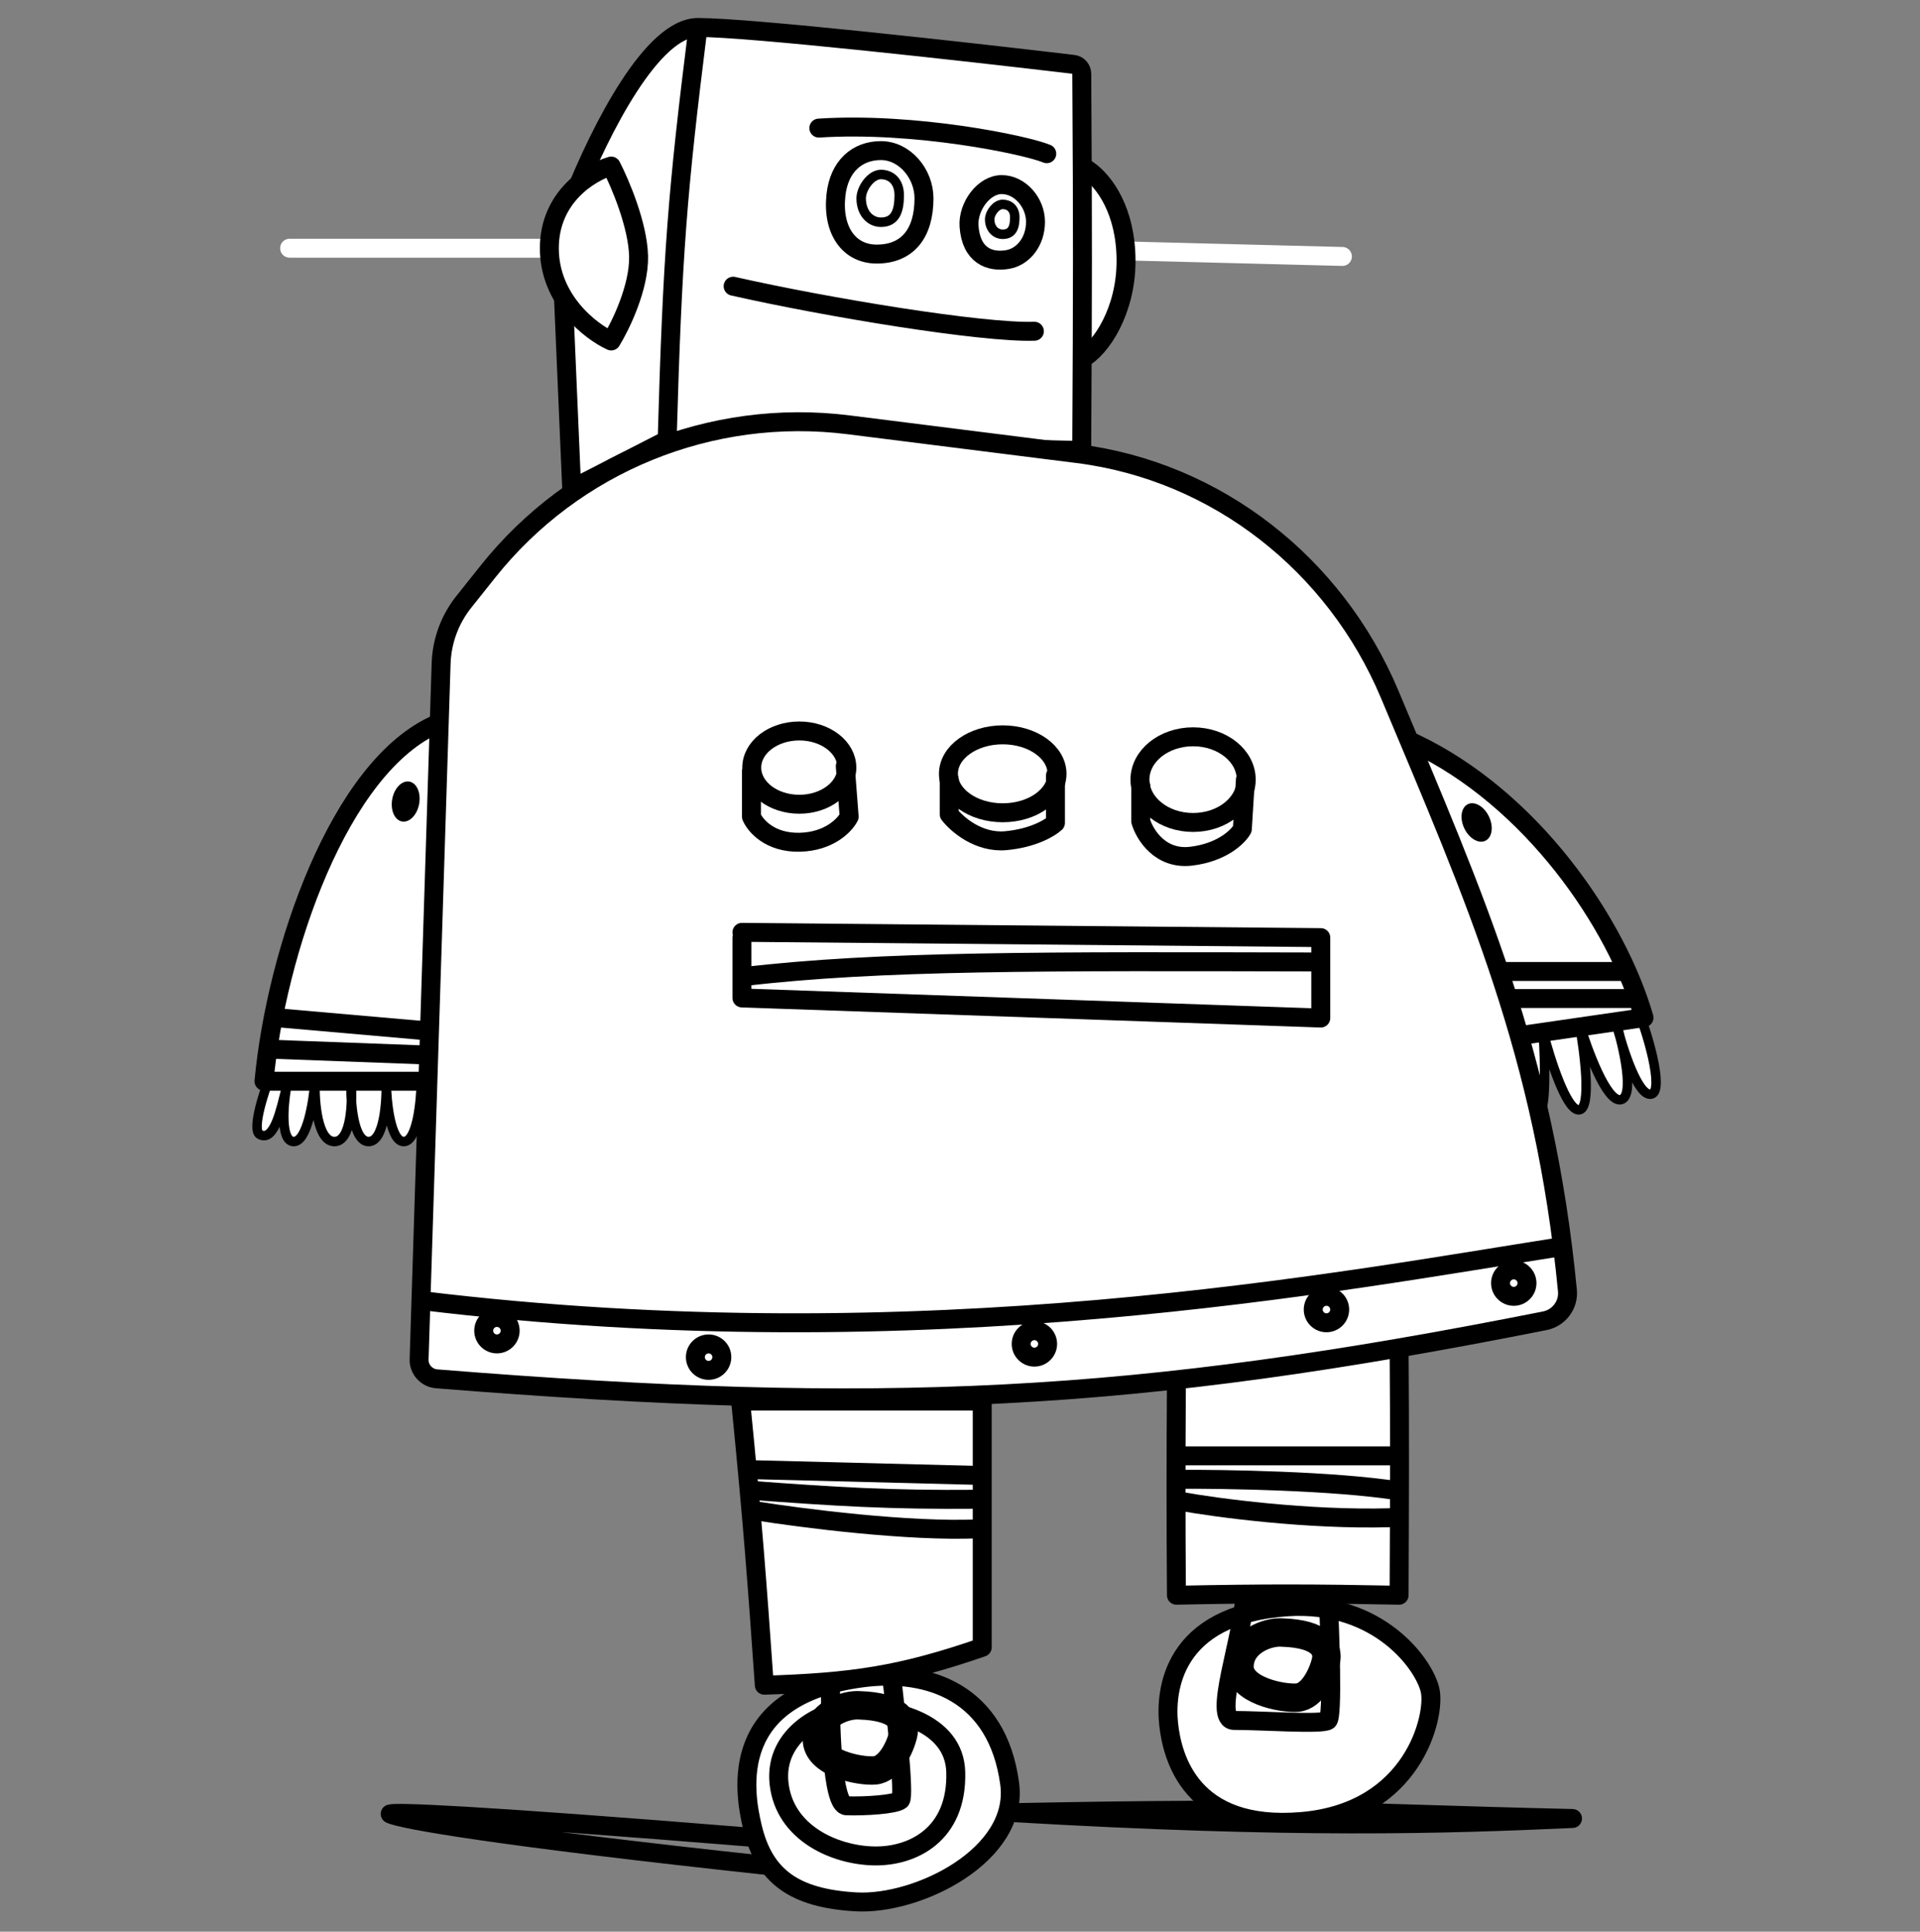 <svg width="160" height="161" viewBox="0 0 160 161" fill="none" xmlns="http://www.w3.org/2000/svg">
<rect x="0" y="0" width="160" height="161" fill="#808080" stroke="none"/>
<path d="M32.516 151.181C33.429 151.638 41.152 153.03 64.24 155.514C63.488 154.227 63.542 154.254 62.993 153.158C38.734 151.185 32.942 151.029 32.516 151.181Z" stroke="black" stroke-width="1.579" stroke-linejoin="round"/>
<path d="M84.428 151.076C108.004 152.443 120.304 152.052 131.042 151.564C110.298 151.076 109.175 150.588 84.428 151.076Z" stroke="black" stroke-width="1.579" stroke-linejoin="round"/>
<path d="M63.693 140.455C63.087 131.821 62.727 126.942 61.719 116.77H81.852V137.297C78.006 138.624 75.055 139.387 71.867 139.841C77.464 139.104 83.117 141.137 84.137 148.646C84.947 154.61 76.48 158.806 71.326 158.512C66.172 158.217 63.693 156.377 62.712 152.327C61.935 149.12 60.774 141.461 71.538 139.887C69.212 140.202 66.741 140.359 63.693 140.455Z" fill="white"/>
<path d="M61.719 116.77C62.727 126.942 63.087 131.821 63.693 140.455C71.085 140.222 75.084 139.632 81.852 137.297V116.77H61.719ZM71.867 139.842C60.751 141.307 61.928 149.088 62.712 152.327C63.693 156.377 66.172 158.217 71.326 158.512C76.48 158.806 84.947 154.61 84.137 148.646C83.117 141.137 77.464 139.104 71.867 139.842ZM71.326 142.388C74.418 142.388 79.528 143.507 79.646 147.689C79.793 152.916 76.038 154.757 72.799 154.683C69.559 154.61 65.376 152.78 64.921 148.646C64.465 144.513 68.715 142.388 71.326 142.388Z" stroke="black" stroke-width="1.579" stroke-linecap="round" stroke-linejoin="round"/>
<path d="M69.221 139.993C69.151 143.48 69.317 150.464 70.539 150.506C72.066 150.558 74.596 150.4 75.044 150.031C75.403 149.736 74.666 142.777 74.254 139.334" stroke="black" stroke-width="1.579"/>
<path d="M75.269 144.549C75.538 143.422 74.839 142.24 71.672 142.133C70.436 142.02 68.129 142.884 68.075 144.925C68.021 146.965 71.672 147.663 72.907 147.555C74.142 147.448 75.001 145.676 75.269 144.549Z" stroke="black" stroke-width="2.369"/>
<path d="M62.44 122.484L81.499 122.968" stroke="black" stroke-width="1.579" stroke-linejoin="round"/>
<path d="M81.508 124.958C73.963 125.02 69.805 124.741 62.383 124.202" stroke="black" stroke-width="1.579" stroke-linejoin="round"/>
<path d="M81.55 127.423C75.752 127.681 66.751 126.528 62.975 125.92" stroke="black" stroke-width="1.579" stroke-linejoin="round"/>
<path d="M98.037 132.955C97.99 126.202 97.991 122.22 98.037 114.796L116.591 112.032C116.65 120.033 116.627 124.612 116.591 132.955C109.497 132.817 105.477 132.802 98.037 132.955Z" fill="white" stroke="black" stroke-width="1.579" stroke-linecap="round" stroke-linejoin="round"/>
<path d="M97.389 143.713C97.094 140.989 97.61 134.584 107.255 133.921C114.912 133.406 118.74 138.78 119.182 140.915C119.623 143.051 117.783 151.002 108.506 151.812C99.23 152.622 97.683 146.437 97.389 143.713Z" fill="white" stroke="black" stroke-width="1.579" stroke-linecap="round" stroke-linejoin="round"/>
<path d="M103.766 132.659C103.647 136.421 100.948 143.391 102.847 143.391C105.221 143.391 110.142 143.749 110.662 143.391C111.079 143.105 110.836 136.117 110.662 132.659" stroke="black" stroke-width="1.579"/>
<path d="M110.484 138.483C110.753 137.356 110.054 136.174 106.886 136.066C105.651 135.954 103.343 136.818 103.29 138.858C103.236 140.898 106.886 141.596 108.122 141.489C109.357 141.381 110.215 139.61 110.484 138.483Z" stroke="black" stroke-width="2.369"/>
<path d="M98.139 121.34H116.474" stroke="black" stroke-width="1.579" stroke-linejoin="round"/>
<path d="M116.472 124.25C111.184 123.419 102.018 123.266 98.096 123.294" stroke="black" stroke-width="1.579" stroke-linejoin="round"/>
<path d="M115.891 126.495C109.006 126.695 101.325 125.664 98.346 125.123" stroke="black" stroke-width="1.579" stroke-linejoin="round"/>
<path d="M111.867 21.374L94.408 20.929" stroke="white" stroke-width="1.579" stroke-linecap="round" stroke-linejoin="round"/>
<path d="M93.837 21.751C93.837 17.628 92.064 15.117 90.617 14.136C89.772 15.609 88.089 19.195 88.112 21.751C88.134 24.307 89.497 28.243 90.176 29.891C91.771 29.057 93.838 25.874 93.837 21.751Z" fill="white" stroke="black" stroke-width="1.579" stroke-linecap="round" stroke-linejoin="round"/>
<path d="M47.642 40.751L46.842 22.135C46.761 20.238 47.023 18.339 47.729 16.576C50.107 10.635 54.37 2.289 58.167 2.289C62.476 2.289 80.388 4.289 89.455 5.365C89.85 5.412 90.144 5.753 90.147 6.151C90.23 19.621 90.217 23.759 90.143 37.55L55.596 36.677L47.642 40.751Z" fill="white"/>
<path d="M58.167 2.289C54.37 2.289 50.107 10.635 47.729 16.576C47.023 18.339 46.761 20.238 46.842 22.135L47.642 40.751L55.596 36.677M58.167 2.289C62.476 2.289 80.388 4.289 89.455 5.365C89.85 5.412 90.144 5.753 90.147 6.151C90.23 19.621 90.217 23.759 90.143 37.55L55.596 36.677M58.167 2.289C56.444 16.047 56.043 21.1 55.596 36.677" stroke="black" stroke-width="1.579" stroke-linecap="round" stroke-linejoin="round"/>
<path d="M68.236 10.676C76.261 10.16 85.464 12.075 87.231 12.811" stroke="black" stroke-width="1.579" stroke-linecap="round" stroke-linejoin="round"/>
<path d="M61.094 23.854C68.898 25.621 81.856 27.755 86.2 27.608" stroke="black" stroke-width="1.579" stroke-linecap="round" stroke-linejoin="round"/>
<path d="M76.999 16.528C76.999 19.428 75.647 21.176 73.058 21.176C70.76 21.176 69.345 19.217 69.661 16.269C69.919 13.862 71.427 12.551 73.41 12.551C75.392 12.551 76.999 14.474 76.999 16.528Z" stroke="black" stroke-width="1.579" stroke-linecap="round" stroke-linejoin="round"/>
<path d="M74.935 16.269C74.935 15.124 74.251 14.542 73.409 14.542C72.567 14.542 71.764 15.706 71.764 16.528C71.764 17.746 72.508 18.522 73.409 18.522C74.611 18.522 74.935 17.584 74.935 16.269Z" stroke="black" stroke-width="0.79" stroke-linecap="round" stroke-linejoin="round"/>
<path d="M84.566 18.116C84.566 17.4 84.115 17.035 83.559 17.035C83.003 17.035 82.473 17.764 82.473 18.278C82.473 19.04 82.964 19.526 83.559 19.526C84.352 19.526 84.566 18.939 84.566 18.116Z" stroke="black" stroke-width="0.79" stroke-linecap="round" stroke-linejoin="round"/>
<path d="M86.292 18.491C86.292 20.117 85.289 21.403 83.962 21.63C82.479 21.883 80.92 21.306 80.753 18.848C80.642 17.226 81.972 15.384 83.477 15.384C84.981 15.384 86.292 16.864 86.292 18.491Z" stroke="black" stroke-width="1.579" stroke-linecap="round" stroke-linejoin="round"/>
<path d="M45.78 20.688H24.135" stroke="white" stroke-width="1.579" stroke-linecap="round" stroke-linejoin="round"/>
<path d="M53.215 21.351C53.156 18.759 51.669 15.264 50.933 13.841C49.215 14.332 45.779 16.388 45.779 20.688C45.779 24.987 49.215 27.633 50.933 28.418C51.718 27.142 53.274 23.942 53.215 21.351Z" fill="white" stroke="black" stroke-width="1.579" stroke-linecap="round" stroke-linejoin="round"/>
<path d="M136.283 83.672C137.266 85.878 138.718 90.944 137.609 91.191C136.718 91.389 135.701 88.784 135.069 86.674C135.589 88.775 136.005 91.456 135.067 91.653C133.896 91.899 132.269 87.494 131.601 85.26C132.037 87.622 132.648 92.377 131.601 92.5C130.554 92.623 129.162 88.238 128.597 86.03C128.751 88.29 128.884 92.809 128.189 92.809C127.493 92.809 126.126 89.092 125.529 87.234L124.564 86.03C125.679 85.486 128.39 84.213 130.32 83.482L136.283 83.672Z" fill="white"/>
<path d="M136.283 83.672C137.266 85.878 138.718 90.944 137.609 91.191C136.5 91.437 135.195 87.34 134.682 85.26C135.298 87.288 136.238 91.406 135.067 91.653C133.896 91.899 132.269 87.494 131.601 85.26C132.037 87.622 132.648 92.377 131.601 92.5C130.554 92.623 129.162 88.238 128.597 86.03C128.751 88.29 128.884 92.809 128.189 92.809C127.493 92.809 126.126 89.092 125.529 87.234L124.564 86.03C125.679 85.486 128.39 84.213 130.32 83.482L136.283 83.672Z" stroke="black" stroke-width="0.79"/>
<path d="M137.001 84.815C134.719 76.937 127.651 66.556 117.777 61.898L114.904 67.005L122.498 88.105L126.501 86.339L137.001 84.815Z" fill="white" stroke="black" stroke-width="1.579" stroke-linecap="round" stroke-linejoin="round"/>
<path d="M136.469 83.221H125.738" stroke="black" stroke-width="1.579" stroke-linejoin="round"/>
<path d="M124.809 80.967H135.29" stroke="black" stroke-width="1.579" stroke-linejoin="round"/>
<ellipse cx="123.053" cy="68.549" rx="1.139" ry="1.69" transform="rotate(-25.43 123.053 68.549)" fill="black"/>
<path d="M21.663 94.563C20.915 94.187 22.093 90.724 22.503 89.722C23.761 89.373 26.834 88.713 29.072 88.873C31.31 89.033 34.029 89.783 35.108 90.138C35.083 91.806 34.754 95.144 33.645 95.144C32.584 95.144 32.237 92.089 32.187 90.363C32.212 92.089 31.956 95.144 30.718 95.144C29.772 95.144 29.4 93.361 29.288 91.749C29.235 93.361 28.904 95.144 27.868 95.144C26.451 95.144 26.2 91.806 26.251 90.138C26.122 91.806 25.588 95.144 24.479 95.144C23.37 95.144 23.607 92.166 23.863 90.677C23.426 92.35 22.887 95.179 21.663 94.563Z" fill="white"/>
<path d="M22.503 89.722C22.093 90.724 20.915 94.187 21.663 94.563C22.887 95.179 23.426 92.35 23.863 90.677C23.607 92.166 23.37 95.144 24.479 95.144C25.588 95.144 26.122 91.806 26.251 90.138C26.2 91.806 26.451 95.144 27.868 95.144C29.285 95.144 29.383 91.806 29.255 90.138C29.203 91.806 29.424 95.144 30.718 95.144C32.012 95.144 32.233 91.806 32.181 90.138C32.207 91.806 32.536 95.144 33.645 95.144C34.754 95.144 35.083 91.806 35.108 90.138C34.029 89.783 31.31 89.033 29.072 88.873C26.834 88.713 23.761 89.373 22.503 89.722Z" stroke="black" stroke-width="0.79"/>
<path d="M22 90.116C23.006 79.367 28.244 63.836 36.459 60.315L40.24 69.903L39.139 87.41L35.518 90.116H22Z" fill="white" stroke="black" stroke-width="1.579" stroke-linecap="round" stroke-linejoin="round"/>
<path d="M22.418 87.442L35.47 87.928M35.82 85.938L22.706 84.79" stroke="black" stroke-width="1.579" stroke-linejoin="round"/>
<ellipse cx="33.807" cy="66.805" rx="1.139" ry="1.69" transform="rotate(10.591 33.807 66.805)" fill="black"/>
<path d="M34.925 113.296L36.76 55.304C36.819 53.434 37.48 51.634 38.645 50.17L40.645 47.658C47.849 38.605 59.252 33.963 70.731 35.408L89.8 37.808C101.423 39.271 111.269 47.061 115.804 57.863C122.979 74.956 128.725 87.866 130.619 107.567C130.734 108.761 129.91 109.847 128.734 110.08C94.507 116.888 73.648 117.905 36.386 114.919C35.548 114.852 34.898 114.137 34.925 113.296Z" fill="white" stroke="black" stroke-width="1.579" stroke-linecap="round" stroke-linejoin="round"/>
<path d="M35.107 108.395C77.083 113.51 112.004 106.719 130.17 103.897" stroke="black" stroke-width="1.579" stroke-linecap="round" stroke-linejoin="round"/>
<ellipse cx="41.411" cy="110.907" rx="1.102" ry="1.102" stroke="black" stroke-width="1.579" stroke-linecap="round" stroke-linejoin="round"/>
<ellipse cx="59.05" cy="113.112" rx="1.102" ry="1.102" stroke="black" stroke-width="1.579" stroke-linecap="round" stroke-linejoin="round"/>
<ellipse cx="86.2" cy="112.009" rx="1.102" ry="1.102" stroke="black" stroke-width="1.579" stroke-linecap="round" stroke-linejoin="round"/>
<ellipse cx="110.538" cy="109.146" rx="1.102" ry="1.102" stroke="black" stroke-width="1.579" stroke-linecap="round" stroke-linejoin="round"/>
<ellipse cx="126.147" cy="106.943" rx="1.102" ry="1.102" stroke="black" stroke-width="1.579" stroke-linecap="round" stroke-linejoin="round"/>
<ellipse cx="66.608" cy="63.977" rx="3.962" ry="3.054" stroke="black" stroke-width="1.579" stroke-linecap="round" stroke-linejoin="round"/>
<path d="M62.621 64.316V68.065C62.922 68.797 64.146 70.249 66.627 70.198C69.109 70.146 70.419 68.754 70.763 68.065L70.44 63.864" stroke="black" stroke-width="1.579" stroke-linecap="round" stroke-linejoin="round"/>
<path d="M95.062 65.479V68.452C95.385 69.551 96.678 71.67 99.263 71.36C101.848 71.05 103.184 69.723 103.528 69.098L103.785 64.965" stroke="black" stroke-width="1.579" stroke-linecap="round" stroke-linejoin="round"/>
<ellipse cx="83.561" cy="64.493" rx="4.524" ry="3.248" stroke="black" stroke-width="1.579" stroke-linecap="round" stroke-linejoin="round"/>
<ellipse cx="99.424" cy="64.979" rx="4.428" ry="3.57" stroke="black" stroke-width="1.579" stroke-linecap="round" stroke-linejoin="round"/>
<path d="M79.102 64.962V67.87C79.726 68.689 81.544 70.274 83.819 70.067C86.094 69.861 87.524 68.99 87.955 68.581V64.639" stroke="black" stroke-width="1.579" stroke-linecap="round" stroke-linejoin="round"/>
<path d="M61.828 77.707L110.065 78.148V80.176M61.828 78.148V81.411M61.828 81.411V83.175L110.065 84.85V80.176M61.828 81.411C73.369 80.045 86.808 80.125 110.065 80.176" stroke="black" stroke-width="1.579" stroke-linecap="round" stroke-linejoin="round"/>
</svg>
